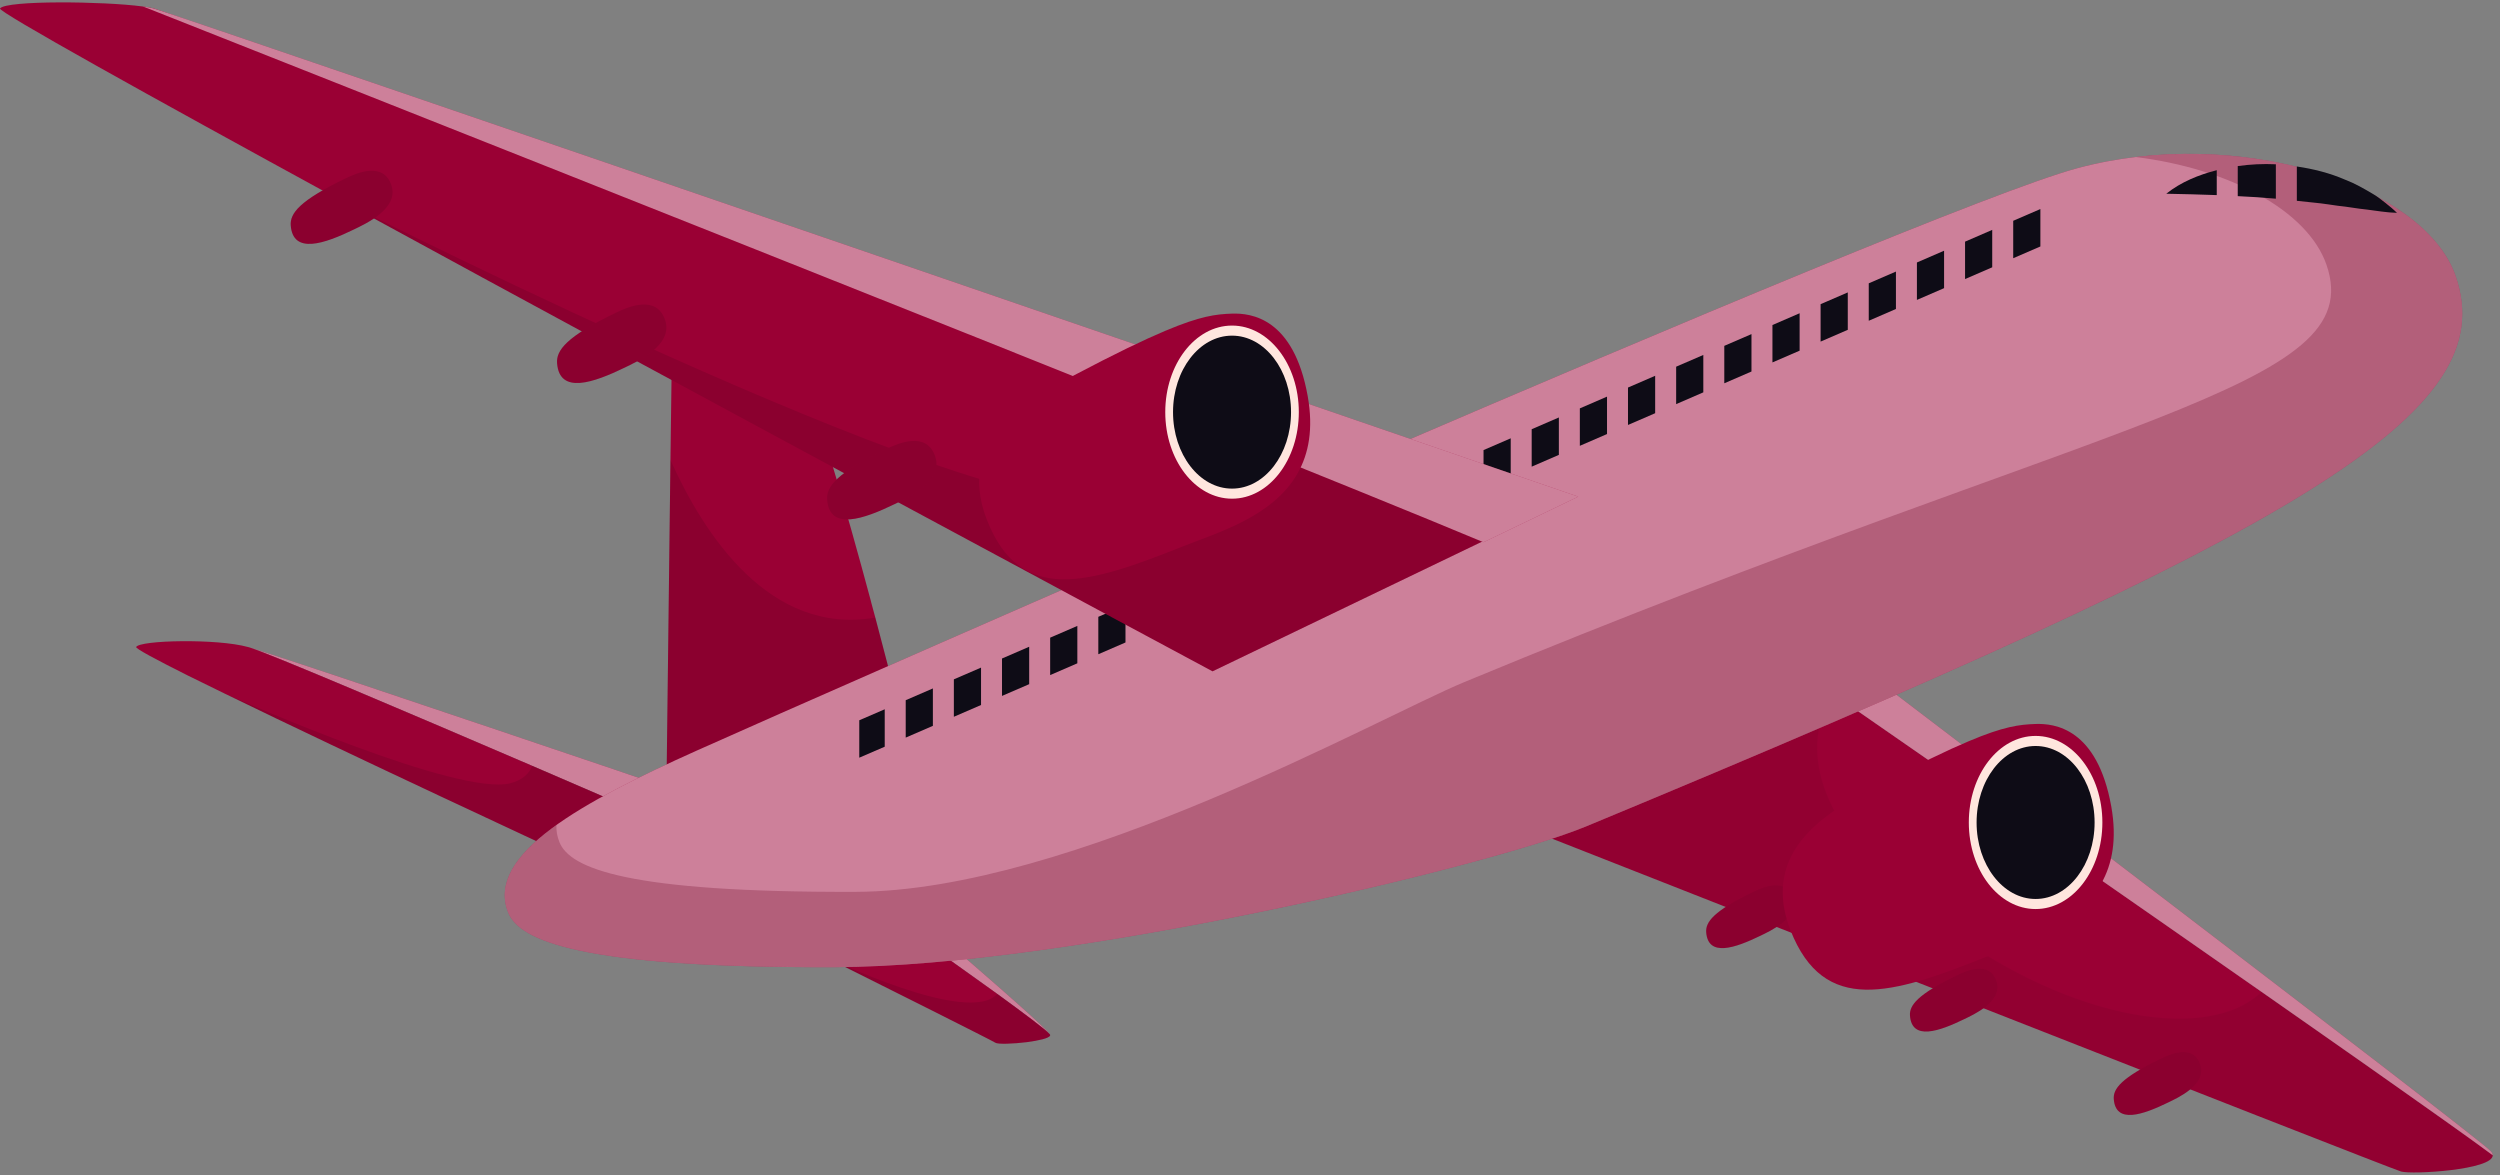 <svg width="217" height="102" viewBox="0 0 217 102" fill="none" xmlns="http://www.w3.org/2000/svg">
<rect x="0" y="0" width="217" height="102" fill="#808080" stroke="none"/>
<path d="M91.113 89.761C90.192 88.699 77.391 79.761 76.43 79.092L78.615 78.716C78.615 78.716 90.318 88.657 91.113 89.761Z" fill="#9A0034"/>
<g opacity="0.5">
<path d="M91.113 89.761C90.192 88.699 77.391 79.761 76.43 79.092L78.615 78.716C78.615 78.716 90.318 88.657 91.113 89.761Z" fill="white"/>
</g>
<path d="M91.154 89.842V89.854C91.154 89.865 91.148 89.878 91.142 89.895C91.041 90.122 90.163 90.32 89.183 90.451C89.171 90.451 89.16 90.451 89.148 90.457C87.948 90.606 86.616 90.653 86.401 90.51C86.127 90.32 76.89 85.698 71.235 82.874C71.157 82.838 71.086 82.802 71.014 82.766C70.99 82.755 70.972 82.742 70.966 82.742H70.96V82.736C70.686 82.6 70.417 82.467 70.16 82.337C69.199 81.859 68.399 81.459 67.831 81.177C67.252 80.891 66.924 80.725 66.924 80.725L76.43 79.094C76.973 79.47 81.296 82.486 85.118 85.238C85.249 85.328 85.38 85.424 85.512 85.519C85.869 85.776 86.216 86.026 86.563 86.271C88.885 87.961 90.778 89.376 91.112 89.764C91.124 89.782 91.136 89.8 91.142 89.812C91.148 89.825 91.154 89.836 91.154 89.842Z" fill="#9A0034"/>
<g opacity="0.1">
<path d="M91.154 89.842V89.854C91.154 89.865 91.149 89.878 91.142 89.895C91.041 90.122 90.164 90.32 89.184 90.451C89.172 90.451 89.161 90.451 89.149 90.457C87.949 90.606 86.616 90.653 86.402 90.51C86.121 90.32 76.646 85.578 71.014 82.766C71.94 83.214 84.091 89.06 86.563 86.271C88.886 87.961 90.778 89.376 91.113 89.764C91.125 89.782 91.137 89.8 91.142 89.812C91.149 89.825 91.154 89.836 91.154 89.842Z" fill="black"/>
</g>
<path d="M216.37 100.273V100.279C216.37 101.551 209.366 101.963 208.411 101.688C207.366 101.389 131.13 71.385 131.13 71.385L159.18 60.28C159.396 60.43 159.665 60.62 159.987 60.842C160.1 60.919 160.22 61.003 160.345 61.086C165.516 64.669 180.957 75.374 194.445 84.797C194.713 84.982 194.976 85.167 195.239 85.352C195.597 85.597 195.949 85.847 196.301 86.093C205.652 92.624 213.761 98.326 216.37 100.273Z" fill="#9A0034"/>
<path d="M216.37 100.273C209.54 95.174 165.008 64.317 159.181 60.28L162.733 58.871C162.733 58.871 214.609 98.326 216.173 99.897C216.304 100.034 216.37 100.153 216.37 100.273Z" fill="#9A0034"/>
<g opacity="0.5">
<path d="M216.37 100.273C209.54 95.174 165.008 64.317 159.181 60.28L162.733 58.871C162.733 58.871 214.609 98.326 216.173 99.897C216.304 100.034 216.37 100.153 216.37 100.273Z" fill="white"/>
</g>
<g opacity="0.5">
<g opacity="0.1">
<path d="M216.37 100.273V100.279C216.37 101.551 209.366 101.963 208.411 101.688C207.366 101.389 131.13 71.385 131.13 71.385L159.18 60.28C159.18 60.28 152.242 68.216 168.704 80.42C179.924 88.737 191.865 90.463 196.301 86.093C205.652 92.624 213.761 98.326 216.37 100.273Z" fill="black"/>
</g>
</g>
<path d="M152.793 81.228C150.626 82.28 148.269 83.106 148.099 80.93C148.03 80.037 148.721 79.082 152.207 77.405C153.025 77.011 155.022 76.137 155.609 77.947C156.175 79.691 153.609 80.831 152.793 81.228Z" fill="#9A0034"/>
<g opacity="0.1">
<path d="M152.793 81.228C150.626 82.28 148.269 83.106 148.099 80.93C148.03 80.037 148.721 79.082 152.207 77.405C153.025 77.011 155.022 76.137 155.609 77.947C156.175 79.691 153.609 80.831 152.793 81.228Z" fill="black"/>
</g>
<path d="M170.481 88.468C168.315 89.52 165.958 90.347 165.787 88.17C165.718 87.276 166.41 86.322 169.896 84.645C170.713 84.251 172.71 83.377 173.298 85.187C173.863 86.931 171.298 88.071 170.481 88.468Z" fill="#9A0034"/>
<g opacity="0.1">
<path d="M170.481 88.468C168.315 89.52 165.958 90.347 165.787 88.17C165.718 87.276 166.41 86.322 169.896 84.645C170.713 84.251 172.71 83.377 173.298 85.187C173.863 86.931 171.298 88.071 170.481 88.468Z" fill="black"/>
</g>
<path d="M188.171 95.707C186.004 96.76 183.647 97.587 183.477 95.409C183.407 94.516 184.099 93.562 187.585 91.885C188.403 91.49 190.399 90.617 190.987 92.427C191.553 94.171 188.986 95.311 188.171 95.707Z" fill="#9A0034"/>
<g opacity="0.1">
<path d="M188.171 95.707C186.004 96.76 183.647 97.587 183.477 95.409C183.407 94.516 184.099 93.562 187.585 91.885C188.403 91.49 190.399 90.617 190.987 92.427C191.553 94.171 188.986 95.311 188.171 95.707Z" fill="black"/>
</g>
<path d="M182.389 76.687C180.257 80.479 175.421 81.847 172.358 83.07C164.225 86.319 158.326 88.146 155.419 80.76C155.043 79.804 154.833 78.914 154.768 78.085C154.29 72.514 160.058 69.732 162.989 68.192L162.996 68.185C166.531 66.322 169.033 65.116 170.895 64.334C173.934 63.05 175.289 62.889 176.687 62.841C178.329 62.787 182.043 63.199 183.261 70.012C183.762 72.848 183.345 75.004 182.389 76.687Z" fill="#9A0034"/>
<path d="M182.486 71.392C182.486 75.541 179.891 78.905 176.689 78.905C173.488 78.905 170.893 75.541 170.893 71.392C170.893 67.242 173.488 63.878 176.689 63.878C179.891 63.878 182.486 67.242 182.486 71.392Z" fill="#FFE6DE"/>
<path d="M181.811 71.392C181.811 75.058 179.518 78.031 176.689 78.031C173.861 78.031 171.568 75.058 171.568 71.392C171.568 67.725 173.861 64.752 176.689 64.752C179.518 64.752 181.811 67.725 181.811 71.392Z" fill="#0E0C16"/>
<path d="M61.025 69.403L59.682 69.893L56.66 70.992C53.95 69.815 50.224 68.21 46.199 66.477C36.067 62.124 24.078 57.014 21.767 56.232C21.85 56.255 21.952 56.285 22.059 56.321C22.137 56.345 22.227 56.374 22.322 56.405C22.43 56.44 22.549 56.476 22.674 56.519C22.74 56.543 22.805 56.56 22.877 56.584C23.116 56.662 23.385 56.745 23.678 56.841C23.934 56.924 24.203 57.014 24.495 57.109C25.176 57.33 25.946 57.587 26.794 57.868C27.051 57.958 27.314 58.041 27.582 58.131C27.821 58.208 28.066 58.291 28.317 58.375C28.454 58.423 28.586 58.464 28.722 58.507C29.129 58.644 29.541 58.782 29.971 58.924C30.245 59.02 30.52 59.11 30.801 59.205C34.043 60.292 37.81 61.558 41.56 62.824L42.581 63.164C43.931 63.623 45.28 64.077 46.587 64.52C49.072 65.361 51.436 66.155 53.502 66.854C53.836 66.968 54.159 67.081 54.475 67.188C55.592 67.564 56.607 67.905 57.485 68.203L57.497 68.21C57.765 68.299 58.022 68.388 58.267 68.472C58.392 68.513 58.511 68.556 58.625 68.592C58.685 68.615 58.744 68.633 58.804 68.651C60.208 69.128 61.025 69.403 61.025 69.403Z" fill="#9A0034"/>
<g opacity="0.5">
<path d="M61.025 69.403L59.682 69.893L56.66 70.992C53.95 69.815 50.224 68.21 46.199 66.477C36.067 62.124 24.078 57.014 21.767 56.232C21.85 56.255 21.952 56.285 22.059 56.321C22.137 56.345 22.227 56.374 22.322 56.405C22.43 56.44 22.549 56.476 22.674 56.519C22.74 56.543 22.805 56.56 22.877 56.584C23.116 56.662 23.385 56.745 23.678 56.841C23.934 56.924 24.203 57.014 24.495 57.109C25.176 57.33 25.946 57.587 26.794 57.868C27.051 57.958 27.314 58.041 27.582 58.131C27.821 58.208 28.066 58.291 28.317 58.375C28.454 58.423 28.586 58.464 28.722 58.507C29.129 58.644 29.541 58.782 29.971 58.924C30.245 59.02 30.52 59.11 30.801 59.205C34.043 60.292 37.81 61.558 41.56 62.824L42.581 63.164C43.931 63.623 45.28 64.077 46.587 64.52C49.072 65.361 51.436 66.155 53.502 66.854C53.836 66.968 54.159 67.081 54.475 67.188C55.592 67.564 56.607 67.905 57.485 68.203L57.497 68.21C57.765 68.299 58.022 68.388 58.267 68.472C58.392 68.513 58.511 68.556 58.625 68.592C58.685 68.615 58.744 68.633 58.804 68.651C60.208 69.128 61.025 69.403 61.025 69.403Z" fill="white"/>
</g>
<path d="M56.66 70.992L48.558 73.941C48.558 73.941 30.466 65.546 19.677 60.286C19.599 60.25 19.557 60.232 19.557 60.232C19.51 60.208 19.462 60.184 19.414 60.16C18.285 59.611 17.241 59.097 16.309 58.638C13.52 57.241 11.753 56.291 11.819 56.16C12.117 55.563 18.835 55.413 21.521 56.16C21.545 56.165 21.564 56.172 21.593 56.178C21.641 56.19 21.701 56.208 21.767 56.232C24 56.99 35.272 61.785 45.172 66.036C45.249 66.072 45.322 66.101 45.399 66.131C45.668 66.25 45.936 66.364 46.199 66.477C50.224 68.209 53.95 69.815 56.66 70.992Z" fill="#9A0034"/>
<g opacity="0.1">
<path d="M56.66 70.992L48.557 73.941C48.557 73.941 30.465 65.546 19.676 60.286C21.462 61.044 39.77 69.109 44.285 67.99C45.351 67.726 45.96 67.111 46.199 66.477C50.224 68.209 53.95 69.815 56.66 70.992Z" fill="black"/>
</g>
<path d="M77.499 59.444L57.843 68.896C57.843 68.896 58.046 52.046 58.195 39.925C58.2 39.507 58.207 39.095 58.212 38.689C58.219 38.355 58.219 38.026 58.224 37.704C58.278 33.554 58.326 30.21 58.344 28.694C58.416 23.816 58.941 22.825 60.231 23.619C61.526 24.413 67.264 29.405 68.99 31.631C70.405 33.459 73.54 44.523 75.582 52.129C75.6 52.195 75.617 52.255 75.629 52.321C75.749 52.762 75.868 53.192 75.976 53.604C76.884 57.025 77.499 59.444 77.499 59.444Z" fill="#9A0034"/>
<g opacity="0.1">
<path d="M77.499 59.444L57.843 68.896C57.843 68.896 58.046 52.046 58.195 39.925C61.09 46.38 66.805 55.199 75.976 53.604C76.884 57.025 77.499 59.444 77.499 59.444Z" fill="black"/>
</g>
<path d="M44.111 79.204C42.088 74.146 50.679 69.55 60.432 65.172C70.185 60.793 166.316 18.4 180.248 14.618C194.18 10.836 210.406 16.015 213.15 23.973C217.267 35.914 199.929 45.919 137.655 71.74C129.495 75.124 92.998 83.886 72.473 83.952C50.53 84.022 45.107 81.691 44.111 79.204Z" fill="#9A0034"/>
<g opacity="0.5">
<path d="M44.111 79.204C42.088 74.146 50.679 69.55 60.432 65.172C70.185 60.793 166.316 18.4 180.248 14.618C194.18 10.836 210.406 16.015 213.15 23.973C217.267 35.914 199.929 45.919 137.655 71.74C129.495 75.124 92.998 83.886 72.473 83.952C50.53 84.022 45.107 81.691 44.111 79.204Z" fill="white"/>
</g>
<g opacity="0.3">
<path d="M137.658 71.74C129.496 75.126 92.996 83.885 72.474 83.95C50.531 84.022 45.108 81.693 44.112 79.204C43.055 76.558 44.9 74.038 48.297 71.608C48.273 72.104 48.357 72.6 48.56 73.101C49.468 75.364 54.387 77.478 74.295 77.412C92.917 77.352 119.704 62.272 127.107 59.203C183.61 35.772 205.678 33.825 201.941 22.988C200.317 18.27 193.468 14.628 185.383 13.631C197.91 12.132 210.742 16.975 213.148 23.972C217.268 35.915 199.928 45.922 137.658 71.74Z" fill="#741130"/>
</g>
<path d="M74.585 62.52L76.794 61.565V64.813L74.585 65.768V62.52Z" fill="#0E0C16"/>
<path d="M78.616 60.777L80.974 59.755V63.004L78.616 64.025V60.777Z" fill="#0E0C16"/>
<path d="M82.795 58.968L85.154 57.947V61.194L82.795 62.216V58.968Z" fill="#0E0C16"/>
<path d="M86.974 57.158L89.333 56.138V59.385L86.974 60.406V57.158Z" fill="#0E0C16"/>
<path d="M91.154 55.349L93.513 54.328V57.576L91.154 58.597V55.349Z" fill="#0E0C16"/>
<path d="M95.334 53.539L97.692 52.519V55.766L95.334 56.788V53.539Z" fill="#0E0C16"/>
<path d="M99.513 51.73L101.872 50.71V53.957L99.513 54.978V51.73Z" fill="#0E0C16"/>
<path d="M103.693 49.922L106.052 48.901V52.149L103.693 53.17V49.922Z" fill="#0E0C16"/>
<path d="M107.873 48.112L110.231 47.091V50.339L107.873 51.361V48.112Z" fill="#0E0C16"/>
<path d="M112.052 46.303L114.411 45.283V48.53L112.052 49.551V46.303Z" fill="#0E0C16"/>
<path d="M116.232 44.494L118.59 43.473V46.721L116.232 47.742V44.494Z" fill="#0E0C16"/>
<path d="M120.411 42.684L122.77 41.664V44.911L120.411 45.933V42.684Z" fill="#0E0C16"/>
<path d="M124.591 40.875L126.949 39.855V43.102L124.591 44.124V40.875Z" fill="#0E0C16"/>
<path d="M128.771 39.066L131.13 38.046V41.293L128.771 42.315V39.066Z" fill="#0E0C16"/>
<path d="M132.95 37.257L135.309 36.236V39.484L132.95 40.506V37.257Z" fill="#0E0C16"/>
<path d="M137.13 35.448L139.489 34.427V37.675L137.13 38.697V35.448Z" fill="#0E0C16"/>
<path d="M141.31 33.639L143.668 32.618V35.866L141.31 36.887V33.639Z" fill="#0E0C16"/>
<path d="M145.49 31.829L147.848 30.809V34.056L145.49 35.078V31.829Z" fill="#0E0C16"/>
<path d="M149.669 30.02L152.028 29V32.247L149.669 33.269V30.02Z" fill="#0E0C16"/>
<path d="M153.848 28.211L156.207 27.19V30.438L153.848 31.459V28.211Z" fill="#0E0C16"/>
<path d="M158.028 26.402L160.387 25.381V28.629L158.028 29.651V26.402Z" fill="#0E0C16"/>
<path d="M164.567 23.572V26.82L162.208 27.841V24.593L164.567 23.572Z" fill="#0E0C16"/>
<path d="M168.746 21.762V25.011L166.388 26.032V22.784L168.746 21.762Z" fill="#0E0C16"/>
<path d="M172.925 19.953V23.202L170.567 24.223V20.975L172.925 19.953Z" fill="#0E0C16"/>
<path d="M177.105 18.145V21.393L174.747 22.413V19.165L177.105 18.145Z" fill="#0E0C16"/>
<path d="M188.032 16.816C189.322 15.789 190.85 15.174 192.414 14.773V16.935C191.005 16.882 189.566 16.846 188.032 16.816Z" fill="#0E0C16"/>
<path d="M197.544 14.26V17.246C196.445 17.144 195.347 17.079 194.236 17.025V14.416C195.329 14.26 196.44 14.207 197.544 14.26Z" fill="#0E0C16"/>
<path d="M208.058 18.476C207.132 18.452 206.285 18.291 205.431 18.189C204.571 18.106 203.759 17.939 202.929 17.861C201.729 17.676 200.541 17.544 199.365 17.431V14.452C200.803 14.661 202.218 15.018 203.544 15.592C204.387 15.908 205.168 16.362 205.939 16.816C206.321 17.031 206.679 17.318 207.038 17.598C207.39 17.879 207.736 18.159 208.058 18.476Z" fill="#0E0C16"/>
<path d="M132.95 44.942L105.249 58.271C105.249 58.271 61.216 34.666 29.619 17.417C29.582 17.398 29.558 17.386 29.546 17.381L29.534 17.374C12.667 8.162 -0.207 1.008 0.003 0.733C0.534 0.017 9.018 0.107 12.374 0.561C12.774 0.608 13.103 0.668 13.335 0.733C14.756 1.122 64.578 19.577 99.466 32.517C118.411 39.544 132.95 44.942 132.95 44.942Z" fill="#9A0034"/>
<g opacity="0.1">
<path d="M132.951 44.942L105.249 58.271C105.249 58.271 61.216 34.666 29.619 17.417C32.09 18.664 88.736 47.211 96.134 42.924C98.928 41.305 99.657 37.132 99.466 32.517C118.411 39.544 132.951 44.942 132.951 44.942Z" fill="black"/>
</g>
<path d="M136.994 43.109L128.768 47.067C107.72 38.248 20.178 3.635 12.846 0.733C12.763 0.698 12.685 0.668 12.619 0.643C12.548 0.619 12.488 0.596 12.44 0.584C12.41 0.572 12.392 0.566 12.374 0.56C12.774 0.608 13.103 0.668 13.336 0.733C15.527 1.33 136.994 43.109 136.994 43.109Z" fill="#9A0034"/>
<g opacity="0.5">
<path d="M136.994 43.109L128.768 47.067C107.72 38.248 20.178 3.635 12.846 0.733C12.763 0.698 12.685 0.668 12.619 0.643C12.548 0.619 12.488 0.596 12.44 0.584C12.41 0.572 12.392 0.566 12.374 0.56C12.774 0.608 13.103 0.668 13.336 0.733C15.527 1.33 136.994 43.109 136.994 43.109Z" fill="white"/>
</g>
<path d="M77.664 43.751C74.955 45.066 72.009 46.099 71.797 43.378C71.71 42.262 72.575 41.069 76.931 38.972C77.954 38.48 80.448 37.387 81.184 39.651C81.89 41.83 78.684 43.255 77.664 43.751Z" fill="#9A0034"/>
<g opacity="0.1">
<path d="M77.664 43.751C74.955 45.066 72.009 46.099 71.797 43.378C71.71 42.262 72.575 41.069 76.931 38.972C77.954 38.48 80.448 37.387 81.184 39.651C81.89 41.83 78.684 43.255 77.664 43.751Z" fill="black"/>
</g>
<path d="M54.222 31.909C51.513 33.224 48.568 34.257 48.355 31.536C48.268 30.42 49.132 29.227 53.489 27.13C54.512 26.638 57.007 25.545 57.741 27.808C58.449 29.987 55.242 31.413 54.222 31.909Z" fill="#9A0034"/>
<g opacity="0.1">
<path d="M54.222 31.909C51.513 33.224 48.568 34.257 48.355 31.536C48.268 30.42 49.132 29.227 53.489 27.13C54.512 26.638 57.007 25.545 57.741 27.808C58.449 29.987 55.242 31.413 54.222 31.909Z" fill="black"/>
</g>
<path d="M30.703 19.925C28.18 21.149 25.435 22.112 25.237 19.577C25.156 18.537 25.962 17.426 30.02 15.473C30.973 15.014 33.297 13.996 33.981 16.105C34.64 18.134 31.653 19.462 30.703 19.925Z" fill="#9A0034"/>
<g opacity="0.1">
<path d="M30.703 19.925C28.18 21.149 25.435 22.112 25.237 19.577C25.156 18.537 25.962 17.426 30.02 15.473C30.973 15.014 33.297 13.996 33.981 16.105C34.64 18.134 31.653 19.462 30.703 19.925Z" fill="black"/>
</g>
<path d="M112.64 41.069C110.508 44.86 105.672 46.228 102.609 47.452C94.477 50.7 88.577 52.527 85.67 45.141C85.294 44.185 85.085 43.296 85.019 42.467C84.54 36.895 90.309 34.113 93.24 32.573L93.247 32.567C96.782 30.704 99.284 29.497 101.146 28.716C104.185 27.431 105.541 27.27 106.938 27.222C108.58 27.169 112.294 27.581 113.511 34.394C114.013 37.23 113.596 39.385 112.64 41.069Z" fill="#9A0034"/>
<path d="M112.737 35.773C112.737 39.922 110.142 43.286 106.941 43.286C103.74 43.286 101.145 39.922 101.145 35.773C101.145 31.624 103.74 28.26 106.941 28.26C110.142 28.26 112.737 31.624 112.737 35.773Z" fill="#FFE6DE"/>
<path d="M112.062 35.773C112.062 39.439 109.769 42.412 106.94 42.412C104.112 42.412 101.819 39.439 101.819 35.773C101.819 32.106 104.112 29.134 106.94 29.134C109.769 29.134 112.062 32.106 112.062 35.773Z" fill="#0E0C16"/>
<path d="M24.495 57.109C24.208 57.014 23.934 56.924 23.677 56.84C23.934 56.924 24.202 57.014 24.495 57.109Z" fill="#9A0034"/>
</svg>

